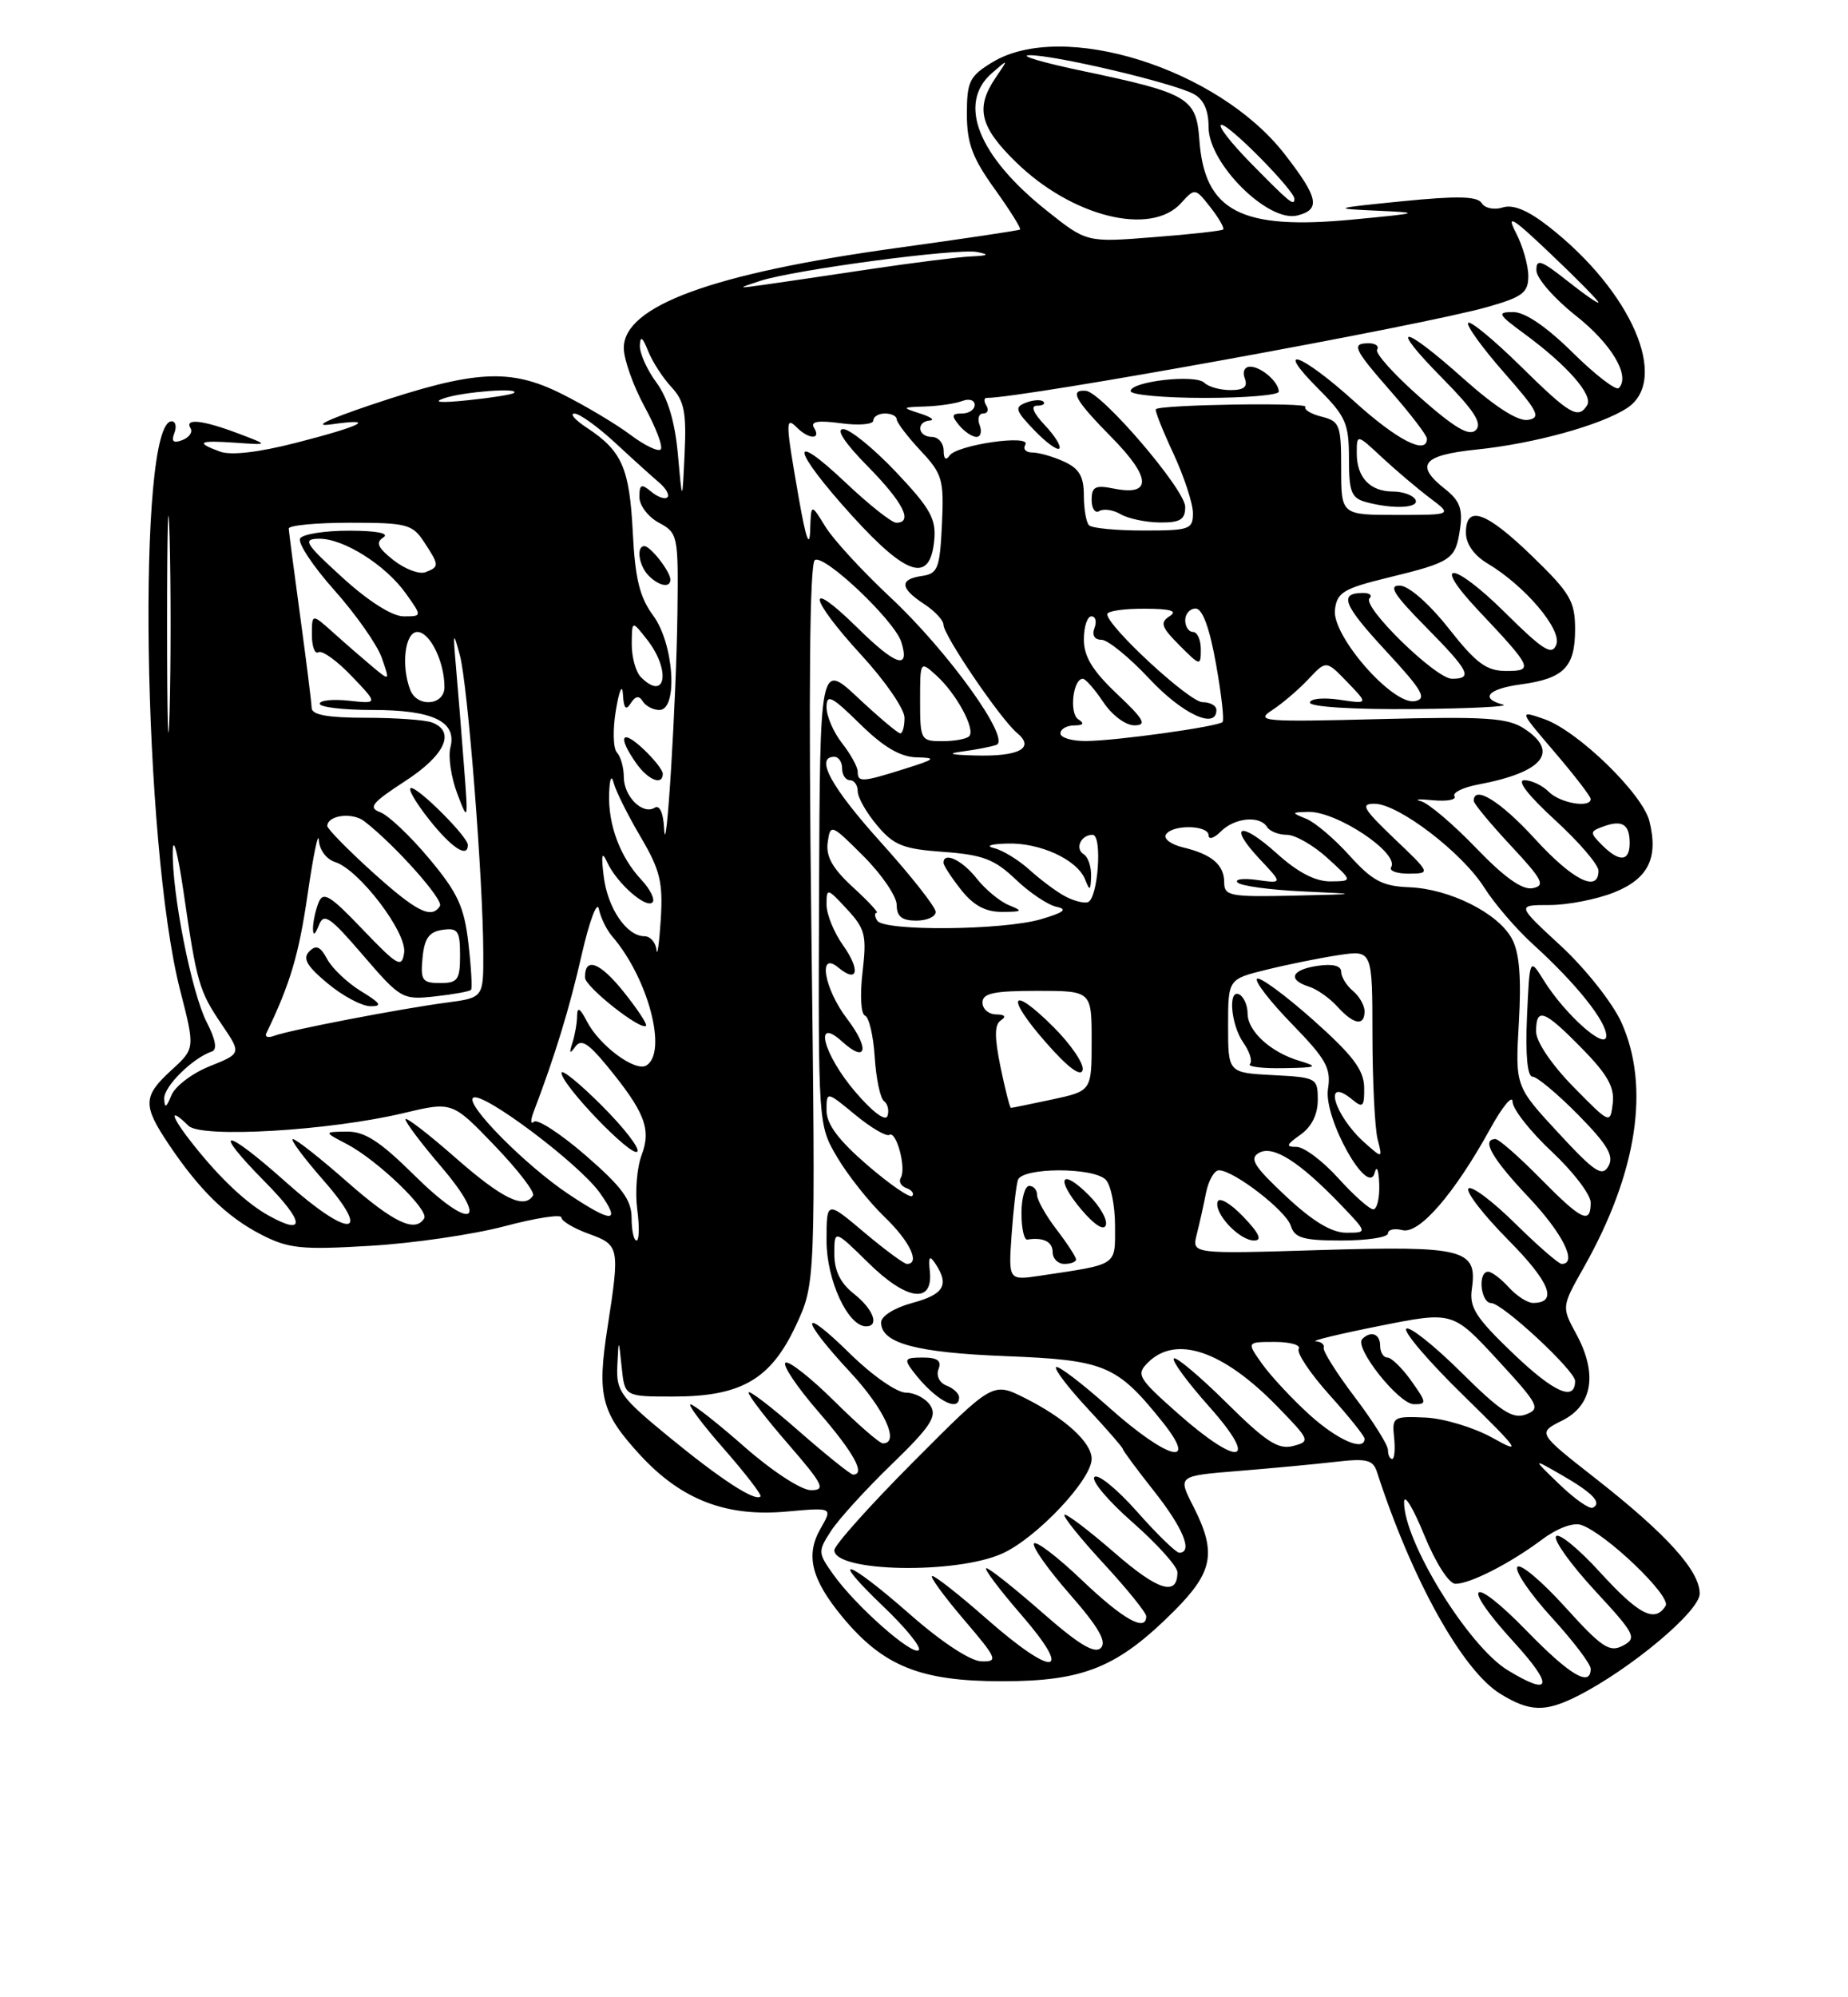 <?xml version="1.0" encoding="UTF-8" standalone="no"?>
<!DOCTYPE svg PUBLIC "-//W3C//DTD SVG 1.1//EN" "http://www.w3.org/Graphics/SVG/1.1/DTD/svg11.dtd" >
<svg xmlns="http://www.w3.org/2000/svg" xmlns:xlink="http://www.w3.org/1999/xlink" version="1.1" viewBox="0 0 237 256">
 <g >
 <path fill="currentColor"
d=" M 202.30 217.39 C 209.07 213.97 217.95 206.55 217.98 204.28 C 218.01 201.36 213.77 196.66 204.64 189.51 C 197.17 183.66 197.17 183.66 200.34 182.08 C 204.25 180.13 204.91 176.08 202.16 171.00 C 200.26 167.50 200.26 167.50 203.12 162.44 C 209.98 150.29 211.66 139.26 207.92 131.00 C 206.79 128.53 203.32 124.14 200.19 121.25 C 194.50 116.00 194.50 116.00 198.73 116.00 C 201.06 116.00 204.77 115.27 206.99 114.39 C 211.39 112.63 212.71 109.97 211.53 105.25 C 210.66 101.74 202.33 93.66 198.05 92.17 C 194.78 91.03 194.78 91.03 199.39 96.42 C 201.93 99.39 204.00 102.08 204.00 102.41 C 204.00 103.61 200.09 102.95 198.64 101.50 C 197.82 100.67 196.40 100.00 195.49 100.00 C 194.47 100.00 195.97 101.94 199.42 105.10 C 202.49 107.91 205.00 110.83 205.00 111.60 C 205.00 114.48 201.69 112.82 196.83 107.50 C 192.45 102.71 189.00 100.57 189.00 102.65 C 189.00 103.00 191.14 105.58 193.75 108.38 C 197.84 112.76 198.23 113.52 196.56 113.84 C 195.23 114.10 192.94 112.47 189.29 108.68 C 186.36 105.63 183.18 102.94 182.23 102.69 C 181.28 102.45 181.97 102.39 183.77 102.57 C 185.57 102.74 186.81 102.51 186.53 102.05 C 186.25 101.59 187.63 100.92 189.60 100.55 C 197.89 98.99 200.04 96.38 195.49 93.40 C 193.36 92.00 190.60 91.82 176.87 92.17 C 162.07 92.55 160.94 92.46 163.12 91.04 C 164.43 90.19 166.53 88.40 167.79 87.06 C 170.08 84.62 170.08 84.62 172.79 87.43 C 175.50 90.24 175.50 90.24 171.75 89.68 C 169.69 89.38 168.00 89.55 168.00 90.06 C 168.00 90.60 173.59 90.95 181.25 90.88 C 188.54 90.82 193.71 90.56 192.75 90.31 C 189.74 89.52 190.83 88.29 195.04 87.72 C 200.55 86.98 202.00 85.51 202.00 80.68 C 202.00 77.06 201.39 76.03 196.52 71.31 C 190.58 65.55 188.00 64.64 188.00 68.28 C 188.00 69.71 189.03 71.18 190.75 72.21 C 195.57 75.08 200.33 80.69 199.59 82.62 C 199.04 84.07 197.93 83.38 192.99 78.49 C 186.32 71.89 183.42 71.70 189.62 78.27 C 196.53 85.59 196.72 86.00 193.17 86.00 C 190.64 86.00 189.33 85.04 185.80 80.56 C 183.29 77.38 180.68 75.09 179.53 75.06 C 178.01 75.01 178.75 76.20 182.78 80.28 C 188.44 86.01 188.95 87.00 186.21 87.00 C 184.13 87.00 174.62 77.72 175.64 76.69 C 176.02 76.31 175.66 76.00 174.83 76.00 C 171.66 76.00 172.24 77.49 177.70 83.39 C 182.44 88.51 183.05 89.56 181.45 89.87 C 178.61 90.41 170.80 81.49 171.20 78.16 C 171.46 75.94 172.29 75.43 178.00 74.04 C 186.20 72.04 186.67 71.72 187.24 67.80 C 187.62 65.26 187.21 64.17 185.36 62.71 C 181.40 59.60 182.40 58.34 189.37 57.62 C 196.71 56.87 205.31 54.50 208.67 52.30 C 214.17 48.69 209.25 37.33 198.59 29.02 C 195.94 26.95 194.05 26.17 192.72 26.59 C 191.63 26.94 190.42 26.69 190.02 26.03 C 189.47 25.15 186.91 25.09 179.89 25.79 C 170.88 26.69 170.74 26.74 176.50 27.00 C 182.34 27.27 182.26 27.30 173.50 28.14 C 159.13 29.52 154.47 27.10 153.81 17.89 C 153.43 12.56 152.38 11.94 139.00 9.13 C 133.77 8.04 130.62 7.11 132.00 7.08 C 135.06 7.00 150.40 10.61 153.07 12.04 C 154.37 12.73 155.00 14.13 155.00 16.33 C 155.00 20.97 162.65 28.56 166.38 27.62 C 169.41 26.86 169.09 25.33 164.73 19.73 C 156.20 8.76 136.24 2.51 127.25 7.99 C 124.33 9.77 124.00 10.45 124.00 14.62 C 124.00 18.35 124.70 20.24 127.57 24.23 C 129.53 26.96 130.99 29.30 130.82 29.42 C 130.64 29.55 123.51 30.61 114.96 31.79 C 91.37 35.05 80.00 39.21 80.00 44.60 C 80.00 46.05 81.20 49.43 82.66 52.12 C 84.13 54.81 85.06 57.28 84.73 57.61 C 84.40 57.93 82.64 57.08 80.82 55.71 C 78.99 54.34 75.05 51.99 72.05 50.49 C 65.39 47.16 60.88 47.42 47.50 51.92 C 41.88 53.82 40.00 54.74 42.50 54.39 C 48.46 53.54 46.47 54.58 37.95 56.76 C 33.15 57.99 29.60 58.40 28.20 57.88 C 24.98 56.69 25.48 56.41 30.25 56.75 C 34.50 57.05 34.50 57.05 30.50 55.54 C 25.96 53.83 23.62 53.58 24.44 54.90 C 24.74 55.39 24.27 56.07 23.38 56.41 C 22.24 56.85 21.94 56.59 22.36 55.51 C 22.68 54.68 22.52 54.00 22.02 54.00 C 17.52 54.00 18.32 108.19 23.09 126.87 C 25.02 134.39 25.02 134.39 22.01 137.14 C 18.33 140.50 18.28 141.65 21.60 146.61 C 25.55 152.51 29.09 155.97 33.48 158.23 C 36.99 160.04 38.64 160.21 47.48 159.68 C 52.99 159.36 60.76 158.22 64.75 157.16 C 68.74 156.10 72.00 155.60 72.00 156.05 C 72.00 156.50 73.57 157.44 75.50 158.14 C 79.45 159.57 79.51 159.84 77.91 170.14 C 76.54 178.94 77.09 181.05 82.11 186.51 C 87.40 192.24 93.13 194.45 100.90 193.74 C 106.79 193.21 106.79 193.21 105.24 195.91 C 103.27 199.33 104.04 202.42 108.06 207.28 C 113.28 213.57 118.04 215.49 128.50 215.49 C 139.01 215.49 143.34 213.72 150.60 206.46 C 155.60 201.45 156.05 198.98 153.02 193.04 C 151.04 189.17 151.04 189.17 158.77 188.54 C 163.02 188.20 168.64 187.67 171.25 187.37 C 175.26 186.90 176.08 187.10 176.59 188.66 C 181.05 202.44 187.56 214.15 192.44 217.12 C 196.19 219.42 198.17 219.47 202.30 217.39 Z  M 193.35 214.07 C 188.29 210.98 180.00 197.53 180.07 192.50 C 180.09 191.40 181.25 193.31 182.65 196.75 C 184.13 200.35 185.82 203.00 186.66 203.00 C 188.55 203.00 193.68 200.38 197.77 197.32 C 199.68 195.89 201.75 195.11 202.77 195.45 C 205.92 196.50 214.37 204.59 213.61 205.82 C 212.24 208.04 210.19 206.99 205.17 201.49 C 202.40 198.46 199.87 196.40 199.55 196.92 C 199.23 197.43 201.48 200.56 204.54 203.87 C 209.72 209.47 209.97 209.95 208.13 210.93 C 206.42 211.84 205.42 211.17 200.68 205.93 C 197.66 202.60 194.92 200.31 194.59 200.85 C 194.26 201.39 196.24 204.29 198.99 207.30 C 201.75 210.32 204.00 213.28 204.00 213.89 C 204.00 216.30 201.34 214.73 195.82 209.06 C 188.62 201.65 187.14 202.81 194.09 210.41 C 199.30 216.11 199.01 217.52 193.35 214.07 Z  M 116.73 206.94 C 108.55 199.76 106.09 199.03 113.31 205.93 C 116.15 208.64 118.19 211.15 117.83 211.50 C 117.04 212.29 109.72 205.82 106.87 201.81 C 104.89 199.03 104.88 198.84 106.58 196.22 C 107.55 194.72 111.05 190.88 114.37 187.67 C 119.32 182.88 120.20 181.55 119.33 180.17 C 118.75 179.25 117.33 178.50 116.18 178.50 C 115.02 178.50 111.85 176.29 109.05 173.54 C 102.54 167.14 102.52 168.87 109.02 175.86 C 113.42 180.59 115.45 185.00 113.23 185.00 C 112.80 185.00 110.00 182.56 106.99 179.58 C 103.99 176.61 101.18 174.39 100.74 174.66 C 100.30 174.93 102.20 177.77 104.97 180.96 C 109.51 186.21 111.05 189.00 109.40 189.00 C 109.08 189.00 105.93 186.47 102.40 183.38 C 98.88 180.29 96.00 178.09 96.00 178.49 C 96.00 178.90 98.29 181.88 101.10 185.11 C 105.59 190.29 105.93 191.00 104.00 191.00 C 102.77 191.00 99.07 188.59 95.54 185.50 C 92.10 182.47 88.95 180.00 88.56 180.00 C 88.16 180.00 90.09 182.58 92.86 185.73 C 95.62 188.88 97.72 191.61 97.53 191.81 C 96.84 192.49 92.43 189.62 85.75 184.14 C 79.58 179.08 79.01 178.29 79.17 175.05 C 79.34 171.50 79.34 171.50 79.73 175.25 C 80.12 179.00 80.12 179.00 86.33 179.00 C 95.04 179.00 98.82 176.82 102.05 169.94 C 104.60 164.50 104.60 164.50 104.05 118.50 C 103.69 88.34 103.84 72.25 104.50 71.79 C 105.66 70.96 114.72 79.53 115.59 82.29 C 116.74 85.92 114.89 85.32 109.98 80.48 C 103.24 73.84 103.64 76.54 110.50 84.00 C 113.53 87.29 116.00 90.89 116.00 91.99 C 116.00 93.10 115.76 94.00 115.46 94.00 C 115.16 94.00 112.72 91.95 110.04 89.44 C 105.16 84.88 105.16 84.88 105.04 114.54 C 104.93 144.20 104.93 144.20 107.38 148.35 C 108.73 150.63 111.44 154.05 113.41 155.95 C 116.67 159.07 118.07 162.00 116.31 162.00 C 115.94 162.00 113.46 160.17 110.81 157.94 C 106.00 153.88 106.00 153.88 106.00 159.04 C 106.00 164.07 108.74 170.00 111.07 170.00 C 112.83 170.00 112.00 167.79 109.50 165.82 C 107.78 164.47 107.00 162.87 107.00 160.72 C 107.00 157.58 107.00 157.58 111.39 161.89 C 116.30 166.71 119.68 167.17 119.25 162.96 C 119.05 161.04 119.21 160.83 119.98 162.00 C 121.77 164.71 121.05 165.91 117.00 167.00 C 114.71 167.62 113.00 168.69 113.00 169.50 C 113.00 172.16 117.46 173.37 128.97 173.82 C 141.70 174.32 143.21 174.95 149.01 182.16 C 153.86 188.19 149.77 187.12 142.20 180.37 C 138.74 177.29 135.70 174.97 135.44 175.23 C 135.18 175.48 137.00 177.87 139.49 180.54 C 141.97 183.21 144.00 185.54 144.00 185.72 C 144.00 185.91 145.80 188.34 148.00 191.12 C 151.72 195.83 153.02 198.97 151.25 199.02 C 150.84 199.03 148.40 196.67 145.84 193.77 C 143.27 190.87 140.81 188.86 140.36 189.31 C 139.91 189.76 142.12 192.38 145.27 195.14 C 148.42 197.91 151.00 200.78 151.00 201.52 C 151.00 204.66 148.52 203.89 142.89 198.98 C 139.59 196.12 136.72 193.94 136.51 194.16 C 136.30 194.37 138.57 197.19 141.56 200.43 C 144.55 203.67 147.00 206.70 147.00 207.16 C 147.00 209.23 144.05 207.58 138.77 202.55 C 135.63 199.55 132.85 197.43 132.60 197.84 C 132.35 198.24 134.42 201.17 137.21 204.35 C 140.88 208.54 141.97 210.43 141.18 211.22 C 140.38 212.02 138.31 210.76 133.64 206.66 C 130.09 203.55 126.88 201.00 126.50 201.00 C 126.11 201.00 128.14 203.70 131.00 207.00 C 137.76 214.80 135.19 215.09 126.54 207.50 C 123.10 204.47 119.96 202.00 119.56 202.00 C 119.17 202.00 120.96 204.47 123.54 207.50 C 127.90 212.60 128.07 213.00 125.87 212.94 C 124.46 212.91 120.76 210.48 116.73 206.94 Z  M 128.56 199.11 C 132.95 197.12 140.00 189.65 140.00 186.99 C 140.00 184.88 136.59 181.77 131.42 179.18 C 127.33 177.13 127.33 177.13 117.17 187.33 C 111.58 192.94 107.00 198.06 107.00 198.69 C 107.00 201.50 122.64 201.80 128.56 199.11 Z  M 123.00 179.11 C 123.00 178.62 122.28 177.94 121.40 177.60 C 120.48 177.25 120.04 176.34 120.36 175.49 C 120.78 174.41 120.23 174.00 118.35 174.00 C 116.04 174.00 115.90 174.19 117.08 175.75 C 119.80 179.34 123.00 181.16 123.00 179.11 Z  M 200.00 190.26 C 196.50 186.89 196.50 186.89 200.25 189.04 C 204.28 191.36 205.49 192.63 204.27 193.25 C 203.84 193.46 201.93 192.12 200.00 190.26 Z  M 178.00 185.84 C 178.00 185.20 176.09 182.17 173.76 179.09 C 171.43 176.02 169.63 173.16 169.76 172.75 C 169.89 172.34 169.44 171.96 168.75 171.92 C 168.06 171.87 171.73 170.98 176.91 169.95 C 186.31 168.07 186.31 168.07 192.04 174.28 C 197.34 180.03 197.62 180.56 195.70 181.29 C 194.00 181.93 192.48 180.94 187.34 175.84 C 183.88 172.42 180.74 169.93 180.35 170.31 C 179.97 170.70 183.25 174.54 187.66 178.84 C 194.92 185.95 195.27 186.45 191.39 184.28 C 189.03 182.97 185.17 181.80 182.80 181.69 C 178.67 181.51 178.51 181.61 178.79 184.25 C 178.95 185.76 178.83 187.00 178.54 187.00 C 178.24 187.00 178.00 186.48 178.00 185.84 Z  M 181.00 177.00 C 179.83 175.35 178.44 174.00 177.93 174.00 C 177.42 174.00 177.00 173.32 177.00 172.50 C 177.00 170.96 175.82 170.51 174.70 171.63 C 173.63 172.70 179.38 179.96 181.32 179.98 C 183.00 180.00 182.98 179.78 181.00 177.00 Z  M 151.03 181.14 C 145.95 176.64 145.68 176.18 147.21 174.65 C 150.80 171.06 156.84 173.11 163.82 180.28 C 168.02 184.60 168.08 184.75 165.82 185.34 C 163.93 185.83 162.35 184.80 157.28 179.78 C 153.85 176.39 150.82 173.84 150.54 174.12 C 150.26 174.41 152.31 177.19 155.10 180.32 C 161.60 187.62 158.96 188.15 151.03 181.14 Z  M 167.96 181.35 C 165.74 179.34 163.01 176.41 161.89 174.85 C 159.86 172.00 159.86 172.00 163.49 172.00 C 165.49 172.00 166.87 172.40 166.56 172.90 C 166.26 173.39 168.03 176.04 170.50 178.79 C 172.98 181.54 175.00 184.07 175.00 184.40 C 175.00 186.09 171.55 184.59 167.96 181.35 Z  M 194.16 173.58 C 189.26 168.90 188.41 167.58 188.76 165.20 C 189.50 160.11 187.79 159.67 169.41 160.22 C 152.85 160.73 152.85 160.73 153.47 158.25 C 153.82 156.88 154.36 154.47 154.67 152.88 C 154.99 151.30 155.73 150.00 156.32 150.00 C 158.22 150.00 164.92 155.17 165.54 157.11 C 166.03 158.68 167.13 159.00 172.07 159.00 C 175.33 159.00 178.00 158.59 178.00 158.09 C 178.00 157.60 178.83 157.41 179.85 157.67 C 182.00 158.23 186.49 153.05 191.08 144.74 C 192.66 141.86 193.97 140.27 193.98 141.21 C 193.99 142.15 196.25 145.02 199.00 147.60 C 201.75 150.17 204.00 153.11 204.00 154.14 C 204.00 156.99 202.85 156.43 197.50 151.00 C 194.79 148.25 192.22 146.00 191.79 146.00 C 189.93 146.00 191.33 148.47 196.00 153.41 C 200.42 158.08 202.37 162.00 200.28 162.00 C 199.89 162.00 197.20 159.66 194.31 156.81 C 191.41 153.95 188.73 151.94 188.33 152.33 C 187.94 152.73 190.23 155.70 193.43 158.93 C 198.80 164.35 199.84 167.00 196.60 167.00 C 195.89 167.00 194.50 166.10 193.50 165.00 C 192.50 163.90 191.31 163.00 190.85 163.00 C 189.48 163.00 189.88 167.00 191.25 167.02 C 192.70 167.05 202.00 175.68 202.00 177.00 C 202.00 179.67 199.34 178.51 194.16 173.58 Z  M 159.45 155.95 C 157.85 154.27 156.37 153.40 156.16 154.01 C 155.66 155.51 158.94 159.00 160.84 159.00 C 161.91 159.00 161.50 158.09 159.45 155.95 Z  M 129.73 158.31 C 129.96 155.11 130.32 151.94 130.54 151.25 C 131.06 149.62 140.18 149.58 141.80 151.20 C 142.46 151.86 143.00 154.52 143.00 157.12 C 143.00 162.31 143.48 162.00 133.41 163.51 C 129.33 164.12 129.33 164.12 129.73 158.31 Z  M 138.00 161.43 C 138.00 161.12 136.88 159.39 135.50 157.59 C 134.12 155.79 133.00 153.79 133.00 153.16 C 133.00 152.52 132.55 152.00 132.00 152.00 C 131.45 152.00 131.00 153.57 131.00 155.50 C 131.00 157.43 131.34 158.95 131.75 158.88 C 133.81 158.56 135.00 159.15 135.00 160.50 C 135.00 161.32 135.68 162.00 136.50 162.00 C 137.32 162.00 138.00 161.74 138.00 161.43 Z  M 139.65 153.20 C 136.07 149.61 135.30 151.02 138.66 155.01 C 140.34 157.00 141.57 157.79 141.82 157.03 C 142.05 156.34 141.07 154.62 139.65 153.20 Z  M 81.00 156.10 C 81.00 153.81 79.77 152.14 75.14 148.12 C 71.92 145.33 68.92 143.38 68.48 143.77 C 68.04 144.17 68.02 143.60 68.44 142.50 C 71.17 135.34 73.04 129.24 74.60 122.37 C 75.59 118.04 76.58 115.40 76.80 116.50 C 77.02 117.60 77.79 119.17 78.50 120.00 C 83.12 125.34 85.64 134.87 82.90 136.56 C 81.48 137.44 76.86 134.01 75.26 130.90 C 74.40 129.22 74.03 129.00 74.01 130.17 C 74.01 131.09 73.73 132.66 73.41 133.67 C 72.97 135.01 73.07 135.15 73.77 134.17 C 74.50 133.14 75.40 133.66 77.73 136.48 C 82.69 142.50 83.55 144.70 82.29 148.04 C 81.68 149.65 81.43 152.77 81.72 154.98 C 82.02 157.19 81.98 159.00 81.63 159.00 C 81.28 159.00 81.00 157.69 81.00 156.10 Z  M 77.20 141.73 C 74.34 138.86 72.00 136.97 72.01 137.51 C 72.03 139.07 80.97 148.36 81.73 147.61 C 82.10 147.23 80.06 144.59 77.20 141.73 Z  M 79.96 127.10 C 76.91 123.30 74.97 122.60 75.03 125.31 C 75.05 126.50 82.19 132.13 82.85 131.48 C 83.04 131.29 81.74 129.32 79.96 127.10 Z  M 164.91 153.32 C 160.80 149.47 160.18 148.48 161.47 147.76 C 163.27 146.75 166.63 148.88 171.95 154.41 C 175.39 158.00 175.39 158.00 172.65 158.00 C 170.77 158.00 168.35 156.54 164.91 153.32 Z  M 34.50 155.83 C 31.65 154.26 28.26 151.08 24.82 146.75 C 21.90 143.09 21.54 141.71 24.18 144.30 C 25.82 145.90 42.27 144.93 51.75 142.67 C 58.00 141.18 58.00 141.18 63.42 146.82 C 66.40 149.92 68.62 152.80 68.36 153.23 C 67.24 155.03 64.42 153.66 58.40 148.38 C 54.88 145.29 52.00 143.08 52.00 143.47 C 52.00 143.86 54.05 146.58 56.55 149.50 C 62.95 157.00 60.41 157.83 53.12 150.62 C 48.73 146.28 46.77 145.01 44.47 145.04 C 41.50 145.08 41.50 145.08 44.50 146.65 C 48.42 148.71 55.06 155.09 54.40 156.16 C 53.25 158.03 50.50 156.73 44.54 151.50 C 41.10 148.47 37.96 146.00 37.56 146.00 C 37.17 146.00 38.92 148.36 41.45 151.25 C 47.88 158.58 44.84 158.80 36.74 151.58 C 28.71 144.41 26.95 144.36 34.00 151.50 C 39.04 156.60 39.25 158.46 34.50 155.83 Z  M 72.92 153.06 C 67.38 149.37 59.52 141.42 60.70 140.69 C 61.96 139.91 74.27 149.16 76.92 152.88 C 79.69 156.78 78.59 156.83 72.92 153.06 Z  M 171.62 151.00 C 169.63 148.80 167.23 147.00 166.28 147.00 C 164.86 147.00 164.95 146.73 166.78 145.44 C 168.20 144.44 169.00 142.85 169.00 140.99 C 169.00 138.17 168.86 138.09 163.25 137.80 C 157.50 137.50 157.50 137.50 157.50 131.50 C 157.50 125.50 157.50 125.50 162.42 124.29 C 165.13 123.62 169.29 122.78 171.67 122.42 C 176.00 121.77 176.00 121.77 176.01 132.64 C 176.02 138.61 176.32 144.62 176.67 146.00 C 177.31 148.50 177.31 148.50 175.06 146.51 C 171.07 142.98 169.56 137.73 173.48 140.98 C 174.78 142.06 174.99 141.83 174.95 139.37 C 174.91 137.12 173.48 135.24 168.35 130.68 C 164.75 127.49 161.53 125.13 161.21 125.46 C 160.88 125.78 162.91 128.40 165.71 131.27 C 170.09 135.77 170.73 136.93 170.31 139.58 C 169.72 143.29 175.46 153.56 176.30 150.31 C 176.56 149.30 176.82 149.94 176.88 151.75 C 176.95 153.54 176.60 155.00 176.12 155.00 C 175.63 155.00 173.61 153.20 171.62 151.00 Z  M 166.64 135.97 C 162.95 134.87 160.00 132.17 160.00 129.90 C 160.00 128.92 159.55 127.84 159.00 127.50 C 157.46 126.55 157.81 131.29 159.46 133.65 C 160.27 134.80 160.65 136.02 160.30 136.37 C 159.95 136.72 161.88 136.96 164.58 136.91 C 168.93 136.84 169.17 136.73 166.64 135.97 Z  M 175.00 129.62 C 175.00 128.86 174.32 127.68 173.50 127.00 C 172.68 126.32 172.00 125.21 172.00 124.55 C 172.00 123.78 170.92 123.51 169.00 123.79 C 165.61 124.28 165.07 125.57 167.87 126.46 C 168.90 126.78 170.54 127.94 171.52 129.03 C 173.61 131.33 175.00 131.57 175.00 129.62 Z  M 111.24 149.34 C 107.54 146.15 106.00 144.09 106.00 142.34 C 106.00 139.85 106.00 139.85 109.67 142.88 C 111.69 144.54 113.67 145.71 114.06 145.46 C 114.96 144.90 116.26 149.77 115.52 150.96 C 115.23 151.44 115.55 152.03 116.24 152.28 C 116.93 152.52 117.27 152.98 116.99 153.29 C 116.71 153.60 114.12 151.82 111.24 149.34 Z  M 199.83 145.18 C 194.32 139.23 194.32 139.23 194.79 131.05 C 195.12 125.30 194.86 122.11 193.91 120.34 C 192.16 117.05 185.94 113.93 180.73 113.72 C 177.30 113.59 176.00 112.90 173.08 109.67 C 171.15 107.53 168.65 105.40 167.53 104.95 C 165.58 104.16 165.59 104.12 167.76 104.06 C 171.41 103.96 179.52 109.36 178.41 111.15 C 178.12 111.62 179.15 111.99 180.69 111.98 C 183.49 111.95 183.49 111.94 178.81 107.48 C 174.80 103.65 174.43 103.00 176.31 103.02 C 179.38 103.06 187.52 109.28 190.35 113.76 C 191.65 115.82 194.47 119.10 196.61 121.04 C 202.13 126.05 206.00 130.89 206.00 132.76 C 206.00 134.74 200.70 130.04 197.96 125.62 C 196.17 122.75 196.17 122.75 195.83 130.37 C 195.62 135.19 195.88 138.00 196.54 138.00 C 197.11 138.00 199.74 140.20 202.40 142.89 C 206.17 146.73 207.01 148.15 206.28 149.46 C 205.48 150.89 204.52 150.25 199.83 145.18 Z  M 109.70 139.96 C 105.59 135.16 104.27 130.12 108.01 133.51 C 111.15 136.35 111.56 134.43 108.64 130.59 C 105.68 126.71 104.85 121.80 107.52 124.02 C 110.02 126.09 110.38 124.34 108.11 121.15 C 106.95 119.52 106.00 117.18 106.00 115.95 C 106.00 113.78 106.08 113.79 108.62 116.53 C 110.97 119.07 111.17 119.88 110.62 124.59 C 110.27 127.53 110.41 129.98 110.93 130.17 C 111.44 130.35 112.01 132.75 112.18 135.50 C 112.36 138.25 112.89 140.79 113.37 141.13 C 113.85 141.48 114.05 142.34 113.82 143.03 C 113.57 143.78 111.90 142.53 109.70 139.96 Z  M 201.75 139.27 C 198.97 136.43 197.00 133.51 197.00 132.22 C 197.00 129.05 198.02 129.43 202.87 134.37 C 206.16 137.72 207.08 139.36 206.83 141.42 C 206.50 144.10 206.49 144.09 201.75 139.27 Z  M 21.06 140.82 C 21.00 139.26 24.71 135.60 27.18 134.77 C 27.88 134.54 27.65 133.23 26.52 131.04 C 24.57 127.27 22.02 114.38 22.16 109.00 C 22.21 107.08 22.83 109.47 23.54 114.33 C 25.24 126.03 25.53 127.03 28.46 131.34 C 30.96 135.03 30.96 135.03 26.90 136.66 C 24.66 137.55 22.45 139.23 21.98 140.39 C 21.33 141.99 21.11 142.10 21.06 140.82 Z  M 128.31 136.75 C 127.52 132.88 127.53 131.31 128.37 130.77 C 129.09 130.30 128.86 130.03 127.75 130.02 C 126.79 130.01 126.00 129.32 126.00 128.50 C 126.00 127.31 127.44 127.00 133.00 127.00 C 140.00 127.00 140.00 127.00 140.00 133.42 C 140.00 139.83 140.00 139.83 134.95 140.92 C 132.17 141.51 129.79 142.00 129.65 142.00 C 129.51 142.00 128.91 139.64 128.31 136.75 Z  M 135.13 131.66 C 129.58 126.11 128.86 127.64 134.19 133.68 C 136.96 136.84 138.62 138.07 138.85 137.15 C 139.04 136.37 137.37 133.90 135.13 131.66 Z  M 34.17 132.41 C 37.22 126.08 38.32 122.39 39.45 114.64 C 40.18 109.61 40.83 106.48 40.89 107.68 C 40.95 108.92 41.86 110.14 42.98 110.49 C 46.07 111.48 52.21 119.54 51.83 122.12 C 51.53 124.12 51.01 123.82 46.52 119.14 C 42.30 114.72 41.44 114.20 40.84 115.72 C 40.46 116.70 40.14 118.17 40.14 119.00 C 40.14 119.98 40.40 119.84 40.89 118.60 C 41.53 116.96 42.28 117.46 46.56 122.44 C 51.38 128.04 51.61 128.17 55.80 127.71 C 58.16 127.45 60.24 127.07 60.41 126.87 C 60.58 126.67 60.43 123.98 60.07 120.89 C 59.53 116.22 58.70 114.42 55.04 110.05 C 52.63 107.16 49.80 104.49 48.77 104.11 C 47.18 103.52 47.68 102.90 51.94 100.13 C 57.07 96.81 58.47 93.78 55.42 92.61 C 54.55 92.27 50.72 92.00 46.92 92.00 C 42.07 92.00 39.99 91.63 39.97 90.75 C 39.95 90.06 39.29 84.78 38.50 79.00 C 37.71 73.22 37.05 68.16 37.03 67.75 C 37.01 67.34 40.55 67.00 44.88 67.00 C 52.16 67.00 52.89 67.19 54.38 69.46 C 56.36 72.47 56.36 72.65 54.56 73.34 C 53.77 73.64 51.94 72.95 50.48 71.81 C 48.44 70.20 48.14 69.53 49.17 68.88 C 49.98 68.36 48.30 68.02 44.81 68.02 C 41.68 68.01 38.84 68.46 38.49 69.01 C 38.15 69.57 40.12 72.56 42.89 75.66 C 45.65 78.76 48.38 82.65 48.96 84.31 C 50.01 87.32 50.01 87.32 47.75 85.44 C 46.51 84.40 44.26 82.45 42.75 81.09 C 40.00 78.63 40.00 78.63 40.00 81.37 C 40.00 82.88 40.38 83.88 40.84 83.60 C 41.30 83.31 43.22 84.69 45.09 86.65 C 48.50 90.22 48.50 90.22 44.75 89.81 C 42.69 89.59 41.00 89.76 41.00 90.20 C 41.00 90.64 44.06 91.00 47.81 91.00 C 55.54 91.00 58.63 92.49 57.76 95.81 C 57.46 96.97 57.85 99.63 58.64 101.71 C 60.04 105.41 60.06 105.33 59.49 98.00 C 59.18 93.88 58.72 88.25 58.48 85.50 C 58.08 80.94 58.12 80.81 58.98 84.00 C 59.99 87.75 61.96 112.79 61.98 122.19 C 62.00 127.88 62.00 127.88 57.25 128.51 C 51.22 129.31 37.07 132.04 35.17 132.76 C 34.38 133.07 33.92 132.91 34.17 132.41 Z  M 46.31 127.05 C 44.56 125.98 42.61 124.13 41.97 122.95 C 41.09 121.30 40.54 121.06 39.66 121.95 C 38.78 122.84 39.34 123.82 42.00 126.03 C 43.92 127.64 46.40 128.96 47.50 128.97 C 49.08 128.99 48.83 128.58 46.31 127.05 Z  M 60.00 108.30 C 60.00 107.26 53.75 101.00 52.72 101.00 C 52.23 101.00 53.26 102.80 55.00 105.00 C 57.90 108.67 60.00 110.05 60.00 108.30 Z  M 54.19 122.75 C 54.43 120.26 55.03 119.43 56.75 119.18 C 58.72 118.90 59.00 119.30 59.00 122.43 C 59.00 125.59 58.71 126.00 56.44 126.00 C 54.15 126.00 53.91 125.65 54.19 122.75 Z  M 84.19 121.75 C 84.09 120.79 83.39 120.00 82.65 120.00 C 80.38 120.00 77.94 116.44 77.43 112.37 C 77.08 109.54 77.19 109.03 77.86 110.50 C 79.06 113.15 82.84 116.50 83.68 115.66 C 84.04 115.29 83.39 113.98 82.24 112.75 C 79.52 109.84 77.97 105.69 78.12 101.68 C 78.19 99.76 78.42 99.24 78.71 100.37 C 78.98 101.40 80.52 104.49 82.14 107.24 C 84.66 111.51 85.04 113.07 84.74 117.87 C 84.54 120.97 84.29 122.71 84.19 121.75 Z  M 112.50 118.00 C 112.16 117.45 112.13 117.00 112.43 117.00 C 112.73 117.00 111.36 115.52 109.39 113.72 C 106.76 111.31 105.90 109.77 106.15 107.97 C 106.49 105.56 106.60 105.60 110.75 109.75 C 113.09 112.09 115.00 114.90 115.00 116.00 C 115.00 117.47 115.67 118.00 117.50 118.00 C 118.88 118.00 120.00 117.50 120.00 116.88 C 120.00 116.27 116.85 112.27 113.00 108.00 C 106.57 100.87 104.46 97.00 107.00 97.00 C 107.55 97.00 108.00 97.67 108.00 98.50 C 108.00 99.33 108.45 100.00 109.00 100.00 C 109.55 100.00 110.00 100.64 110.00 101.42 C 110.00 102.21 111.12 104.18 112.49 105.80 C 114.62 108.34 115.82 108.82 121.00 109.19 C 126.04 109.56 127.55 110.13 130.26 112.72 C 132.04 114.42 134.40 116.00 135.50 116.23 C 136.97 116.54 136.45 116.95 133.50 117.82 C 128.61 119.25 113.35 119.38 112.50 118.00 Z  M 129.39 116.02 C 128.23 115.55 126.36 114.00 125.24 112.58 C 123.40 110.24 121.00 109.11 121.00 110.59 C 121.00 110.92 122.01 112.47 123.25 114.04 C 124.83 116.05 126.39 116.89 128.50 116.88 C 131.14 116.87 131.25 116.77 129.39 116.02 Z  M 47.72 111.73 C 44.54 108.85 41.96 106.21 41.97 105.86 C 42.03 104.48 45.19 104.08 46.72 105.26 C 50.59 108.24 56.92 115.32 56.42 116.12 C 55.35 117.85 53.41 116.87 47.72 111.73 Z  M 136.50 114.83 C 135.40 114.23 133.38 112.71 132.00 111.46 C 130.62 110.22 128.60 108.98 127.50 108.71 C 126.34 108.43 127.02 108.18 129.14 108.12 C 133.37 107.98 138.15 110.18 139.16 112.72 C 139.76 114.25 139.87 114.19 139.93 112.31 C 139.97 111.10 139.54 109.84 138.98 109.49 C 137.82 108.77 138.62 107.00 140.12 107.00 C 141.41 107.00 140.82 115.25 139.50 115.64 C 138.95 115.80 137.60 115.44 136.50 114.83 Z  M 157.00 113.12 C 157.00 110.84 155.42 109.50 151.71 108.61 C 150.17 108.24 149.19 107.50 149.52 106.97 C 150.33 105.65 155.00 105.73 155.00 107.07 C 155.00 107.66 155.71 107.44 156.57 106.57 C 158.34 104.80 161.57 104.49 162.50 106.00 C 162.84 106.55 163.98 107.00 165.04 107.00 C 166.10 107.00 168.44 108.34 170.23 109.97 C 173.50 112.94 173.50 112.94 170.62 112.97 C 168.70 112.99 166.43 111.81 163.78 109.42 C 159.06 105.16 157.40 105.69 161.57 110.13 C 164.50 113.24 164.50 113.24 161.22 112.79 C 159.41 112.54 158.29 112.69 158.72 113.12 C 159.15 113.55 162.88 114.06 167.00 114.25 C 174.50 114.60 174.50 114.60 165.75 114.80 C 157.79 114.98 157.00 114.83 157.00 113.12 Z  M 205.45 108.31 C 203.86 106.71 203.87 106.57 205.63 105.93 C 208.05 105.05 209.00 105.65 209.00 108.06 C 209.00 110.45 207.68 110.54 205.45 108.31 Z  M 85.17 106.19 C 85.07 104.18 84.59 103.13 83.96 103.53 C 82.41 104.48 80.00 102.08 80.00 99.58 C 80.00 98.38 79.60 96.97 79.12 96.45 C 78.63 95.93 78.57 93.47 78.99 91.00 C 79.42 88.44 79.81 87.58 79.89 89.00 C 79.99 90.81 80.27 91.12 80.89 90.14 C 81.49 89.20 81.96 89.12 82.43 89.89 C 82.81 90.50 83.77 91.00 84.56 91.00 C 86.99 91.00 86.43 82.50 83.77 78.90 C 82.03 76.55 81.45 74.17 81.15 68.19 C 80.73 60.00 79.77 57.81 75.31 54.86 C 73.76 53.85 73.03 53.01 73.67 53.01 C 74.31 53.00 76.66 54.69 78.89 56.75 C 81.11 58.81 83.66 61.11 84.53 61.85 C 85.41 62.59 85.89 63.45 85.59 63.74 C 85.29 64.04 84.36 63.72 83.52 63.02 C 82.25 61.96 82.00 62.07 82.00 63.71 C 82.00 64.78 83.12 66.26 84.50 67.00 C 86.93 68.30 87.00 68.63 86.88 78.42 C 86.74 89.86 85.42 111.23 85.17 106.19 Z  M 85.00 99.17 C 85.00 98.72 83.88 97.29 82.50 96.00 C 79.70 93.37 79.17 94.37 81.56 97.78 C 83.10 99.99 85.00 100.75 85.00 99.17 Z  M 85.97 74.25 C 85.92 73.20 83.42 70.00 82.64 70.00 C 81.56 70.00 81.93 72.53 83.20 73.80 C 84.55 75.15 86.02 75.39 85.97 74.25 Z  M 21.43 80.00 C 21.43 67.62 21.57 62.56 21.75 68.75 C 21.92 74.94 21.92 85.06 21.75 91.25 C 21.57 97.44 21.43 92.38 21.43 80.00 Z  M 110.00 98.91 C 110.00 98.31 109.10 96.67 108.00 95.27 C 106.90 93.87 106.00 91.80 106.00 90.66 C 106.00 88.89 106.64 89.21 110.29 92.79 C 113.30 95.75 115.46 97.02 117.54 97.07 C 120.16 97.13 119.99 97.30 116.00 98.55 C 110.54 100.27 110.00 100.30 110.00 98.91 Z  M 123.50 96.31 C 125.15 96.09 127.07 95.72 127.77 95.48 C 129.74 94.81 121.57 83.44 114.12 76.50 C 110.59 73.20 106.86 69.15 105.85 67.50 C 104.01 64.50 104.01 64.50 103.90 68.00 C 103.82 70.34 103.35 69.01 102.47 64.00 C 100.72 54.02 100.70 53.30 102.20 54.80 C 103.73 56.33 105.34 56.37 104.41 54.85 C 103.89 54.02 104.86 53.85 107.85 54.25 C 110.13 54.56 112.00 54.40 112.00 53.90 C 112.00 53.41 112.67 53.00 113.50 53.00 C 114.33 53.00 115.00 53.34 115.00 53.75 C 115.01 54.16 116.38 55.96 118.05 57.75 C 120.87 60.75 121.07 61.46 120.80 67.25 C 120.53 72.86 120.27 73.53 118.25 73.82 C 115.32 74.24 115.40 75.38 118.50 77.41 C 119.88 78.31 121.00 79.51 121.00 80.08 C 121.00 81.43 128.32 92.19 130.44 93.95 C 132.78 95.89 130.68 97.00 125.00 96.83 C 121.80 96.74 121.37 96.59 123.50 96.31 Z  M 119.81 69.26 C 120.08 66.52 119.32 65.16 114.92 60.51 C 112.05 57.48 109.00 55.00 108.14 55.00 C 107.16 55.00 108.33 56.78 111.29 59.78 C 115.84 64.40 117.15 67.00 114.94 67.00 C 114.36 67.00 111.43 64.68 108.44 61.85 C 101.03 54.85 101.56 57.60 109.25 66.08 C 116.34 73.89 119.28 74.78 119.81 69.26 Z  M 118.00 89.85 C 118.00 84.69 118.00 84.69 120.10 86.59 C 122.67 88.92 125.15 93.52 124.29 94.37 C 123.95 94.72 122.39 95.00 120.83 95.00 C 118.09 95.00 118.00 94.84 118.00 89.85 Z  M 136.00 94.00 C 136.00 93.45 136.79 92.99 137.75 92.98 C 138.95 92.97 139.12 92.73 138.29 92.20 C 137.10 91.45 137.60 87.00 138.87 87.00 C 139.21 87.00 140.40 88.35 141.50 90.00 C 142.63 91.69 144.37 92.98 145.50 92.97 C 147.13 92.95 146.72 92.22 143.25 88.94 C 140.11 85.97 139.00 84.15 139.00 81.96 C 139.00 80.33 139.44 79.00 139.97 79.00 C 140.50 79.00 140.68 79.67 140.36 80.50 C 140.01 81.41 140.36 82.00 141.26 82.00 C 142.06 82.00 144.83 84.25 147.40 87.00 C 151.64 91.53 156.00 93.56 156.00 91.00 C 156.00 90.45 155.20 90.00 154.22 90.00 C 152.54 90.00 142.00 80.27 142.00 78.72 C 142.00 78.32 144.14 78.01 146.75 78.02 C 150.15 78.03 151.07 78.30 150.00 78.98 C 148.73 79.79 148.93 80.37 151.25 82.70 C 153.93 85.39 154.00 85.40 154.00 83.23 C 154.00 82.00 153.55 81.00 153.00 81.00 C 152.45 81.00 152.00 80.33 152.00 79.50 C 152.00 78.67 152.60 78.00 153.34 78.00 C 154.21 78.00 155.12 80.46 155.94 85.06 C 156.64 88.95 157.02 92.31 156.79 92.54 C 156.20 93.14 143.10 94.96 139.25 94.98 C 137.46 94.99 136.00 94.55 136.00 94.00 Z  M 52.61 88.42 C 51.41 85.30 51.94 81.00 53.52 81.00 C 55.13 81.00 57.00 84.80 57.00 88.07 C 57.00 90.44 53.49 90.72 52.61 88.42 Z  M 82.20 86.80 C 81.54 86.14 81.01 84.23 81.02 82.55 C 81.04 79.50 81.04 79.50 83.00 82.00 C 86.06 85.92 85.38 89.98 82.20 86.80 Z  M 43.94 74.05 C 39.11 69.65 38.77 69.09 40.88 69.05 C 44.01 68.99 49.44 72.40 52.05 76.07 C 54.14 79.00 54.14 79.00 51.76 79.00 C 50.31 79.00 47.26 77.07 43.94 74.05 Z  M 139.67 67.33 C 139.30 66.97 139.00 65.24 139.00 63.49 C 139.00 61.06 138.40 60.05 136.45 59.16 C 135.05 58.52 133.23 58.00 132.39 58.00 C 131.56 58.00 131.16 57.56 131.49 57.01 C 132.35 55.62 122.70 57.01 121.77 58.40 C 121.31 59.08 121.02 58.83 121.02 57.75 C 121.01 56.79 120.33 56.00 119.50 56.00 C 117.70 56.00 117.46 54.04 119.25 53.90 C 119.94 53.85 119.38 53.44 118.00 53.00 C 115.61 52.23 115.63 52.20 118.67 52.10 C 120.41 52.04 122.55 51.73 123.42 51.39 C 124.29 51.06 125.00 51.28 125.00 51.89 C 125.00 52.50 124.27 53.00 123.38 53.00 C 122.05 53.00 121.98 53.27 123.00 54.50 C 123.68 55.33 124.69 56.00 125.23 56.00 C 125.77 56.00 125.95 55.33 125.64 54.50 C 125.32 53.67 125.53 53.00 126.09 53.00 C 126.66 53.00 126.84 52.55 126.50 52.00 C 126.16 51.45 126.18 51.00 126.53 51.00 C 131.32 51.00 182.29 41.75 190.75 39.35 C 195.27 38.07 196.00 37.51 196.00 35.38 C 196.00 34.02 195.29 31.53 194.42 29.85 C 193.13 27.35 193.94 27.85 198.92 32.59 C 202.27 35.77 205.00 38.55 205.00 38.77 C 205.00 38.99 203.20 37.74 201.00 36.00 C 197.62 33.33 197.01 33.12 197.04 34.67 C 197.06 35.67 199.32 38.27 202.07 40.44 C 206.69 44.08 209.13 48.20 207.60 49.74 C 207.24 50.09 204.59 48.05 201.69 45.19 C 198.34 41.88 195.58 40.00 194.07 40.00 C 191.93 40.00 192.08 40.28 195.60 42.86 C 200.98 46.82 204.34 50.64 203.55 51.93 C 202.40 53.78 201.34 53.16 195.00 46.92 C 191.60 43.58 188.58 41.08 188.29 41.38 C 188.00 41.67 190.05 44.52 192.85 47.71 C 197.26 52.72 197.68 53.54 195.96 53.82 C 194.68 54.03 191.77 52.17 187.74 48.58 C 179.72 41.42 177.95 41.36 184.99 48.49 C 189.03 52.58 190.13 54.27 189.28 55.12 C 188.44 55.96 186.61 54.90 182.13 50.95 C 178.81 48.03 176.33 45.27 176.61 44.82 C 176.89 44.37 176.42 44.00 175.56 44.00 C 173.25 44.00 173.56 44.68 178.50 50.32 C 180.97 53.15 183.00 55.81 183.00 56.23 C 183.00 58.38 179.18 56.42 173.74 51.50 C 166.83 45.25 163.22 43.98 169.12 49.88 C 172.59 53.36 173.00 54.29 173.00 58.77 C 173.00 63.11 173.30 63.85 175.25 64.37 C 178.76 65.31 182.18 65.11 181.50 64.00 C 181.16 63.45 179.87 63.00 178.64 63.00 C 175.71 63.00 174.00 61.20 174.00 58.10 C 174.00 55.61 174.00 55.61 177.25 58.64 C 179.04 60.30 181.80 62.64 183.38 63.83 C 186.27 66.00 186.27 66.00 179.13 66.00 C 172.00 66.00 172.00 66.00 172.00 60.02 C 172.00 54.48 171.82 53.99 169.51 53.41 C 168.14 53.07 167.19 52.50 167.41 52.14 C 167.78 51.56 148.85 51.86 148.23 52.45 C 148.08 52.59 149.09 55.14 150.47 58.10 C 151.85 61.07 152.98 64.51 152.99 65.75 C 153.00 67.85 152.57 68.00 146.67 68.00 C 143.18 68.00 140.03 67.70 139.67 67.33 Z  M 152.00 64.97 C 152.00 62.76 141.28 50.25 139.25 50.09 C 137.10 49.93 137.85 51.28 142.62 56.12 C 147.64 61.22 147.74 63.60 142.88 62.63 C 140.46 62.14 140.00 62.38 140.00 64.08 C 140.00 65.20 140.45 65.84 140.99 65.50 C 141.54 65.17 142.78 65.35 143.74 65.92 C 144.71 66.48 146.96 66.95 148.75 66.97 C 151.36 66.99 152.00 66.60 152.00 64.97 Z  M 134.00 54.50 C 132.50 52.91 132.14 52.00 132.99 52.00 C 133.73 52.00 134.10 51.76 133.81 51.48 C 133.52 51.19 132.52 51.25 131.58 51.61 C 130.08 52.18 130.21 52.61 132.62 55.12 C 134.12 56.69 135.58 57.76 135.85 57.49 C 136.12 57.21 135.29 55.87 134.00 54.50 Z  M 164.00 50.20 C 164.00 48.97 161.75 47.00 160.33 47.00 C 159.61 47.00 159.31 47.65 159.64 48.50 C 160.05 49.58 159.54 50.00 157.81 50.00 C 156.48 50.00 154.97 49.58 154.45 49.06 C 153.32 47.94 145.00 48.88 145.00 50.13 C 145.00 50.61 149.28 51.00 154.50 51.00 C 159.72 51.00 164.00 50.64 164.00 50.20 Z  M 86.94 58.25 C 86.56 54.06 85.65 51.02 84.19 49.04 C 82.98 47.41 82.03 45.28 82.06 44.29 C 82.11 42.99 82.40 43.18 83.12 45.00 C 83.67 46.37 85.02 48.45 86.11 49.62 C 87.75 51.37 88.05 52.86 87.80 58.12 C 87.50 64.50 87.50 64.50 86.94 58.25 Z  M 57.00 51.03 C 59.48 50.21 66.72 49.66 65.92 50.36 C 65.69 50.57 63.02 50.99 60.00 51.30 C 56.45 51.67 55.39 51.57 57.00 51.03 Z  M 97.50 36.00 C 101.85 34.58 122.72 31.80 125.30 32.30 C 126.97 32.63 126.78 32.76 124.50 32.87 C 122.85 32.95 117.00 33.69 111.50 34.51 C 106.00 35.34 99.92 36.23 98.00 36.50 C 94.51 36.99 94.51 36.98 97.50 36.00 Z  M 134.24 27.00 C 125.46 20.02 122.76 13.27 127.18 9.40 C 129.36 7.50 129.36 7.50 127.68 9.97 C 125.07 13.81 125.65 16.24 130.25 20.74 C 137.45 27.79 147.59 30.32 151.47 26.03 C 153.24 24.08 153.28 24.08 155.24 26.58 C 156.33 27.97 157.06 29.25 156.86 29.42 C 156.66 29.59 152.64 30.04 147.93 30.40 C 139.36 31.08 139.36 31.08 134.24 27.00 Z  M 160.50 21.00 C 157.79 18.25 156.06 16.00 156.66 16.00 C 157.71 16.00 166.00 24.42 166.00 25.48 C 166.00 26.47 165.41 25.99 160.50 21.00 Z "/>
</g>
</svg>